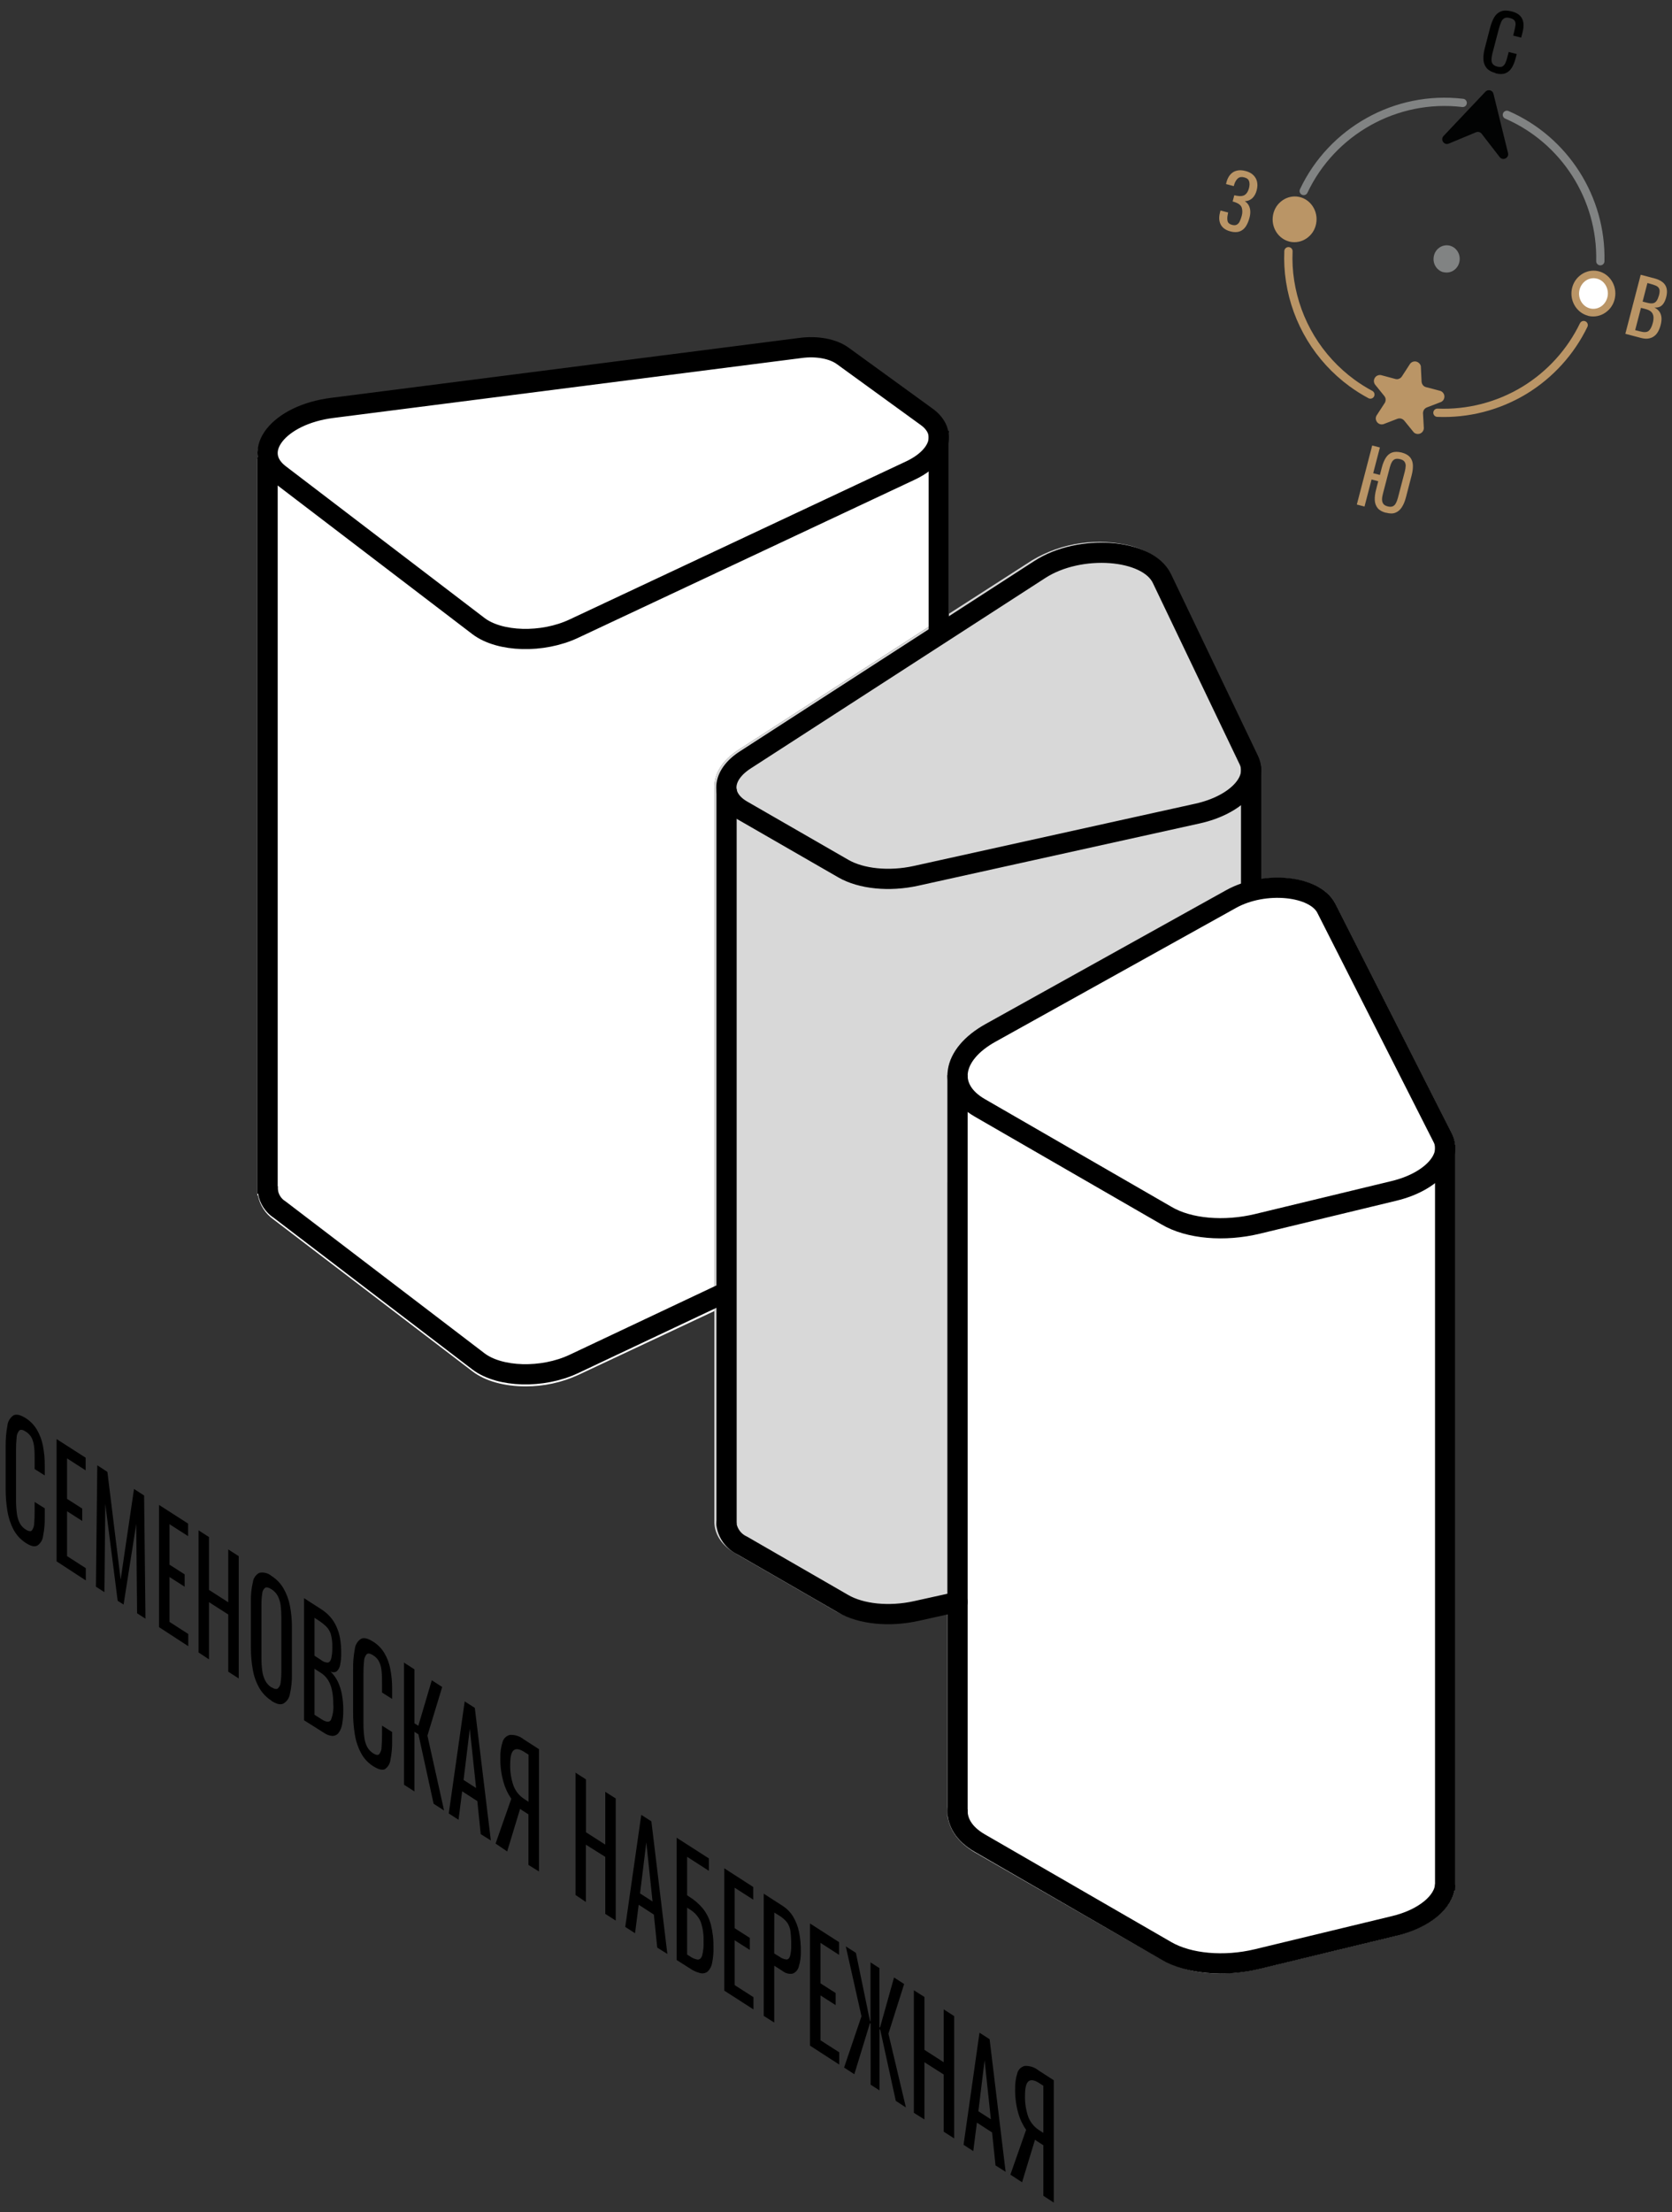 <svg width="124" height="164" viewBox="0 0 124 164" fill="none" xmlns="http://www.w3.org/2000/svg">
<rect x="0" y="0" width="124" height="164" fill="#333333" stroke="none"/>
<g clip-path="url(#clip0_4592_65391)">
<path d="M1.917 114.382C1.531 114.135 1.215 113.793 1.002 113.388C0.777 112.957 0.624 112.492 0.548 112.012C0.462 111.481 0.42 110.944 0.42 110.407V107.208C0.413 106.699 0.455 106.19 0.548 105.689C0.562 105.535 0.611 105.387 0.689 105.254C0.767 105.121 0.874 105.007 1.002 104.92C1.219 104.812 1.523 104.883 1.917 105.134C2.258 105.353 2.542 105.65 2.745 106C2.958 106.365 3.106 106.763 3.184 107.178C3.279 107.672 3.325 108.175 3.319 108.678V109.375L2.569 108.903V108.25C2.569 107.913 2.569 107.609 2.539 107.339C2.523 107.096 2.466 106.858 2.37 106.634C2.27 106.423 2.109 106.245 1.909 106.124C1.692 105.982 1.534 105.955 1.429 106.045C1.305 106.192 1.236 106.378 1.234 106.57C1.201 106.885 1.186 107.202 1.189 107.519V111.112C1.184 111.488 1.206 111.864 1.257 112.237C1.289 112.486 1.367 112.727 1.485 112.949C1.589 113.127 1.735 113.278 1.909 113.388C2.119 113.523 2.284 113.545 2.363 113.452C2.474 113.301 2.535 113.118 2.535 112.93C2.558 112.675 2.569 112.368 2.569 112.012V111.34L3.319 111.813V112.484C3.328 112.947 3.286 113.41 3.195 113.864C3.18 114.007 3.133 114.144 3.06 114.267C2.986 114.39 2.886 114.496 2.768 114.577C2.558 114.682 2.284 114.625 1.917 114.382ZM4.197 115.747V106.679L6.353 108.063V109L4.973 108.112V111.112L6.098 111.832V112.75L4.973 112.03V115.357L6.364 116.249V117.157L4.197 115.747ZM7.114 117.622L7.215 108.622L7.965 109.113L8.948 117.097L9.938 110.377L10.688 110.864L10.789 119.995L10.167 119.594L10.103 112.975L9.165 118.949L8.727 118.668L7.808 111.483L7.744 118.027L7.114 117.622ZM11.794 120.622V111.562L13.95 112.945V113.875L12.57 112.99V115.99L13.695 116.71V117.625L12.57 116.905V120.232L13.962 121.128V122.032L11.794 120.622ZM14.723 122.497V113.444L15.499 113.943V117.862L16.928 118.777V114.862L17.704 115.36V124.424L16.928 123.925V119.684L15.499 118.769V123.01L14.723 122.497ZM20.134 126.074C19.764 125.838 19.455 125.516 19.234 125.137C18.998 124.724 18.836 124.274 18.754 123.805C18.653 123.259 18.604 122.704 18.608 122.148V118.713C18.595 118.227 18.645 117.742 18.758 117.269C18.777 117.126 18.831 116.99 18.915 116.873C18.998 116.755 19.109 116.659 19.238 116.594C19.395 116.562 19.558 116.566 19.713 116.607C19.868 116.647 20.012 116.722 20.134 116.827C20.5 117.057 20.804 117.372 21.023 117.745C21.253 118.147 21.415 118.584 21.503 119.039C21.605 119.575 21.654 120.121 21.649 120.667V124.113C21.66 124.601 21.611 125.088 21.503 125.564C21.481 125.712 21.427 125.853 21.344 125.978C21.261 126.102 21.151 126.207 21.023 126.284C20.805 126.4 20.509 126.329 20.134 126.089V126.074ZM20.134 125.077C20.337 125.208 20.509 125.238 20.599 125.17C20.727 125.056 20.803 124.895 20.813 124.724C20.851 124.444 20.868 124.162 20.865 123.88V119.905C20.867 119.605 20.849 119.304 20.813 119.005C20.782 118.762 20.71 118.526 20.599 118.308C20.489 118.105 20.329 117.935 20.134 117.813C19.928 117.678 19.759 117.644 19.662 117.704C19.598 117.755 19.545 117.82 19.509 117.893C19.472 117.966 19.451 118.046 19.448 118.128C19.406 118.402 19.387 118.679 19.392 118.957V122.932C19.39 123.237 19.408 123.543 19.448 123.847C19.477 124.097 19.549 124.341 19.662 124.567C19.769 124.781 19.932 124.962 20.134 125.092V125.077ZM22.549 127.525V118.473L23.824 119.294C24.067 119.448 24.288 119.635 24.48 119.849C24.667 120.063 24.822 120.303 24.942 120.562C25.071 120.844 25.164 121.141 25.219 121.447C25.278 121.801 25.307 122.16 25.305 122.519C25.312 122.825 25.285 123.131 25.223 123.43C25.193 123.615 25.1 123.783 24.96 123.907C24.892 123.945 24.814 123.966 24.735 123.966C24.657 123.966 24.579 123.945 24.51 123.907C24.732 124.124 24.916 124.378 25.054 124.657C25.195 124.961 25.297 125.282 25.358 125.613C25.428 126.001 25.462 126.396 25.459 126.79C25.462 127.128 25.434 127.466 25.377 127.799C25.343 128.034 25.255 128.258 25.118 128.452C25.066 128.522 25 128.58 24.922 128.621C24.845 128.662 24.759 128.685 24.672 128.688C24.44 128.675 24.218 128.596 24.03 128.459L22.549 127.525ZM23.325 122.74L23.783 123.037C23.928 123.166 24.113 123.242 24.308 123.25C24.432 123.228 24.522 123.119 24.57 122.928C24.628 122.658 24.653 122.382 24.645 122.107C24.657 121.775 24.618 121.444 24.529 121.124C24.455 120.899 24.326 120.697 24.154 120.535C23.953 120.355 23.738 120.191 23.509 120.048L23.325 119.932V122.74ZM23.325 127.117L23.847 127.45C24.192 127.675 24.424 127.69 24.54 127.503C24.691 127.132 24.752 126.731 24.717 126.333C24.721 125.992 24.69 125.651 24.623 125.317C24.572 125.044 24.473 124.782 24.33 124.544C24.191 124.324 24.004 124.138 23.783 124L23.325 123.708V127.117ZM27.683 130.934C27.296 130.691 26.98 130.349 26.768 129.944C26.542 129.514 26.388 129.048 26.314 128.568C26.227 128.037 26.184 127.5 26.187 126.963V123.76C26.177 123.251 26.22 122.742 26.314 122.242C26.329 122.091 26.378 121.945 26.457 121.816C26.535 121.686 26.641 121.575 26.768 121.492C26.982 121.379 27.289 121.45 27.683 121.705C28.021 121.917 28.304 122.206 28.508 122.549C28.723 122.912 28.871 123.311 28.947 123.727C29.042 124.221 29.087 124.723 29.082 125.227V125.943L28.332 125.47V124.833C28.332 124.499 28.332 124.195 28.302 123.925C28.289 123.681 28.232 123.441 28.133 123.217C28.034 123.006 27.875 122.83 27.675 122.71C27.454 122.568 27.3 122.542 27.195 122.628C27.07 122.774 27 122.96 26.997 123.153C26.965 123.469 26.951 123.787 26.955 124.105V127.698C26.95 128.074 26.973 128.45 27.023 128.823C27.053 129.071 27.13 129.311 27.248 129.532C27.353 129.711 27.5 129.863 27.675 129.974C27.885 130.109 28.05 130.128 28.125 130.034C28.239 129.884 28.3 129.701 28.298 129.513C28.32 129.258 28.332 128.954 28.332 128.594V127.923L29.082 128.395V129.067C29.09 129.53 29.049 129.992 28.958 130.447C28.943 130.589 28.898 130.727 28.825 130.85C28.752 130.973 28.652 131.078 28.534 131.159C28.324 131.234 28.058 131.17 27.683 130.934ZM29.959 132.299V123.25L30.735 123.749V127.75L31.024 127.934L32.022 124.559L32.794 125.058L31.699 128.662L32.933 134.212L32.157 133.713L31.032 128.568L30.735 128.38V132.802L29.959 132.299ZM33.282 134.433L34.463 126.127L35.213 126.607L36.402 136.435L35.652 135.967L35.4 133.518L34.275 132.79L34.005 134.902L33.282 134.433ZM34.38 131.95L35.307 132.547L34.842 128.159L34.38 131.95ZM36.754 136.664L37.92 133.342C37.652 132.954 37.452 132.524 37.328 132.07C37.172 131.504 37.097 130.918 37.107 130.33C37.094 129.929 37.148 129.529 37.268 129.145C37.303 129.014 37.373 128.896 37.469 128.801C37.567 128.707 37.687 128.64 37.819 128.609C38.191 128.589 38.557 128.708 38.847 128.943L39.972 129.667V138.734L39.192 138.25V134.5L38.753 134.219L38.663 134.155L38.573 134.092L37.613 137.249L36.754 136.664ZM38.91 133.383L39.199 133.567V130.075L38.888 129.877C38.543 129.655 38.28 129.61 38.104 129.742C37.928 129.873 37.838 130.225 37.838 130.792C37.822 131.331 37.905 131.868 38.082 132.378C38.239 132.791 38.527 133.142 38.903 133.375L38.91 133.383ZM42.683 140.478V131.41L43.459 131.909V135.828L44.888 136.743V132.828L45.664 133.323V142.375L44.888 141.877V137.65L43.452 136.75V140.995L42.683 140.478ZM46.369 142.844L47.558 134.538L48.308 135.018L49.493 144.847L48.743 144.378L48.492 141.929L47.367 141.202L47.097 143.313L46.369 142.844ZM47.468 140.362L48.394 140.958L47.933 136.57L47.468 140.362ZM50.183 145.297V136.233L52.572 137.767V138.685L50.959 137.647V140.5L51.128 140.613C51.506 140.847 51.844 141.141 52.129 141.483C52.404 141.832 52.605 142.234 52.718 142.664C52.861 143.231 52.926 143.815 52.913 144.4C52.921 144.778 52.887 145.155 52.812 145.525C52.771 145.759 52.659 145.975 52.493 146.144C52.418 146.206 52.33 146.249 52.236 146.271C52.142 146.293 52.043 146.294 51.949 146.272C51.669 146.207 51.404 146.088 51.169 145.923L50.183 145.297ZM50.959 144.892L51.177 145.03C51.344 145.152 51.538 145.233 51.743 145.267C51.893 145.267 52.002 145.177 52.073 144.97C52.159 144.626 52.194 144.271 52.178 143.917C52.197 143.421 52.125 142.927 51.964 142.458C51.796 142.078 51.514 141.76 51.158 141.547L50.959 141.419V144.892ZM53.712 147.565V138.498L55.864 139.885V140.823L54.484 139.938V142.938L55.609 143.658V144.55L54.484 143.834V147.157L55.879 148.053V148.96L53.712 147.565ZM56.64 149.44V140.38L58.02 141.269C58.345 141.474 58.619 141.751 58.819 142.079C59.027 142.427 59.174 142.807 59.254 143.204C59.352 143.679 59.398 144.163 59.393 144.648C59.405 145.035 59.353 145.421 59.239 145.792C59.21 145.908 59.153 146.016 59.074 146.106C58.994 146.196 58.894 146.266 58.782 146.309C58.65 146.331 58.515 146.324 58.385 146.29C58.256 146.256 58.136 146.194 58.032 146.11L57.42 145.717V149.935L56.64 149.44ZM57.417 144.813L57.792 145.042C57.945 145.16 58.128 145.235 58.32 145.259C58.448 145.259 58.538 145.173 58.594 145.004C58.661 144.738 58.688 144.464 58.677 144.19C58.682 143.844 58.663 143.499 58.62 143.155C58.589 142.927 58.506 142.709 58.377 142.518C58.215 142.317 58.02 142.145 57.799 142.012L57.424 141.779L57.417 144.813ZM60.072 151.645V142.589L62.228 143.973V144.914L60.848 144.025V147.025L61.973 147.745V148.642L60.848 147.922V151.248L62.239 152.14V153.048L60.072 151.645ZM62.599 153.269L63.889 149.467L62.727 144.288L63.477 144.768L64.519 149.815L64.56 149.842V145.473L65.22 145.897V150.273L65.265 150.303L66.304 146.594L67.054 147.078L65.888 150.76L67.185 156.228L66.435 155.74L65.28 150.464L65.228 150.43V154.964L64.568 154.54V150.007L64.519 149.973L63.36 153.764L62.599 153.269ZM67.774 156.625V147.539L68.558 148.038V151.957L69.987 152.875V148.957L70.763 149.455V158.523L69.987 158.024V153.783L68.558 152.875V157.117L67.774 156.625ZM71.46 158.995L72.642 150.685L73.392 151.169L74.58 160.998L73.83 160.525L73.575 158.08L72.45 157.353L72.18 159.464L71.46 158.995ZM72.559 156.509L73.485 157.105L73.02 152.722L72.559 156.509ZM74.933 161.208L76.099 157.885C75.831 157.498 75.63 157.069 75.507 156.614C75.351 156.048 75.276 155.462 75.285 154.874C75.273 154.472 75.327 154.07 75.447 153.685C75.481 153.554 75.551 153.436 75.648 153.341C75.745 153.247 75.866 153.18 75.998 153.149C76.37 153.13 76.737 153.25 77.025 153.487L78.15 154.21V163.278L77.378 162.779V159.029L76.939 158.748L76.849 158.684L76.759 158.62L75.799 161.774L74.933 161.208ZM77.089 157.927L77.378 158.11V154.619L77.067 154.42C76.722 154.195 76.459 154.15 76.283 154.285C76.107 154.42 76.017 154.769 76.017 155.335C76.001 155.874 76.083 156.411 76.257 156.922C76.418 157.338 76.71 157.69 77.089 157.927Z" fill="black"/>
</g>
<g clip-path="url(#clip1_4592_65391)">
<path d="M107.91 84.879C107.877 84.577 107.791 84.283 107.655 84.012L99.03 67.002C98.655 66.252 97.905 65.694 96.825 65.367C95.704 65.051 94.526 64.992 93.379 65.195C92.526 65.324 91.702 65.598 90.941 66.005L73.084 75.935C71.31 76.921 70.282 78.293 70.26 79.707V134.682H70.29C70.44 135.713 71.13 136.625 72.277 137.307L86.118 145.253C87.476 145.972 88.996 146.329 90.532 146.288C91.508 146.286 92.479 146.169 93.427 145.94L103.552 143.498C105.547 143.015 107.085 141.972 107.677 140.708C107.762 140.528 107.826 140.338 107.869 140.142H107.929V84.879H107.91Z" fill="white"/>
<path d="M70.263 79.692V87.702C70.286 87.62 70.312 87.537 70.327 87.451H70.368V78.946C70.301 79.19 70.264 79.442 70.26 79.696L70.263 79.692Z" fill="#D8D8D8"/>
<path d="M52.987 58.407C52.987 58.407 52.987 58.373 52.987 58.355C52.961 57.331 53.587 56.352 54.754 55.598L70.368 45.503V32.082H70.32C70.162 31.401 69.75 30.805 69.168 30.417L62.936 25.895C62.066 25.265 60.686 24.995 59.265 25.178L24.506 29.633C21.776 29.982 19.631 31.362 19.177 33.068C19.096 33.38 19.076 33.705 19.121 34.025H19.091V88.628H19.132C19.273 89.344 19.684 89.978 20.28 90.398L35.021 101.648C35.992 102.398 37.44 102.773 38.977 102.773C40.321 102.777 41.651 102.491 42.873 101.933L52.976 97.19V58.407H52.987Z" fill="white"/>
<path d="M93.375 56.911C93.361 56.578 93.281 56.252 93.138 55.951L86.692 42.503C86.242 41.566 85.282 40.865 83.917 40.478C82.682 40.16 81.396 40.089 80.132 40.268C78.869 40.448 77.654 40.875 76.556 41.525L70.368 45.503L54.746 55.598C53.58 56.348 52.953 57.331 52.98 58.355C52.98 58.355 52.98 58.388 52.98 58.407V112.91C53.021 113.798 53.565 114.593 54.517 115.141L62.017 119.465C63.16 120.064 64.436 120.361 65.726 120.327C66.471 120.327 67.214 120.246 67.942 120.087L70.271 119.57V79.692C70.275 79.439 70.312 79.187 70.38 78.942C70.683 77.817 71.636 76.726 73.095 75.916L90.952 65.986C91.713 65.579 92.537 65.306 93.39 65.176V56.911H93.375Z" fill="#D8D8D8"/>
<path d="M19.86 87.878C19.828 88.228 19.893 88.58 20.048 88.896C20.202 89.211 20.441 89.478 20.737 89.667L35.478 100.917C37.057 102.121 40.23 102.207 42.558 101.112L53.868 95.772" stroke="black" stroke-width="1.5" stroke-miterlimit="10"/>
<path d="M20.737 35.157L35.478 46.407C37.057 47.611 40.23 47.697 42.558 46.602L67.5 34.891C69.75 33.837 70.297 32.041 68.733 30.905L62.493 26.378C61.781 25.861 60.588 25.628 59.358 25.797L24.618 30.241C20.662 30.747 18.521 33.466 20.737 35.157Z" stroke="black" stroke-width="1.5" stroke-miterlimit="10"/>
<path d="M107.175 139.707C107.119 140.975 105.619 142.253 103.369 142.782L93.244 145.227C90.787 145.82 88.155 145.583 86.494 144.62L72.656 136.628C71.482 135.95 70.946 135.027 71.021 134.075" stroke="black" stroke-width="1.5" stroke-miterlimit="10"/>
<path d="M98.366 67.329L106.991 84.335C107.76 85.835 106.143 87.616 103.387 88.28L93.262 90.725C90.806 91.317 88.173 91.1 86.512 90.117L72.656 82.122C70.185 80.694 70.545 78.192 73.451 76.576L91.308 66.646C93.768 65.277 97.511 65.641 98.366 67.329Z" stroke="black" stroke-width="1.5" stroke-miterlimit="10"/>
<path d="M107.175 84.864V140.157" stroke="black" stroke-width="1.5" stroke-miterlimit="10"/>
<path d="M71.013 79.692V134.667" stroke="black" stroke-width="1.5" stroke-miterlimit="10"/>
<path d="M71.014 118.748L67.927 119.431C65.947 119.866 63.87 119.66 62.539 118.891L55.039 114.567C54.728 114.421 54.458 114.2 54.255 113.924C54.051 113.647 53.92 113.325 53.872 112.985" stroke="black" stroke-width="1.5" stroke-linecap="round" stroke-linejoin="round"/>
<path d="M88.815 60.309L67.927 64.928C65.947 65.364 63.87 65.157 62.539 64.388L55.039 60.069C53.385 59.112 53.497 57.466 55.294 56.319L77.119 42.215C80.085 40.295 85.11 40.67 86.171 42.886L92.617 56.352C93.356 57.897 91.642 59.682 88.815 60.309Z" stroke="black" stroke-width="1.5" stroke-miterlimit="10"/>
<path d="M53.883 58.482V112.985" stroke="black" stroke-width="1.5" stroke-miterlimit="10"/>
<path d="M92.786 56.986V65.51" stroke="black" stroke-width="1.5" stroke-linecap="round" stroke-linejoin="round"/>
<path d="M69.622 31.947V47.356" stroke="black" stroke-width="1.5" stroke-miterlimit="10"/>
<path d="M19.845 33.89V88.486" stroke="black" stroke-width="1.5" stroke-miterlimit="10"/>
</g>
<path d="M101.631 29.248C101.152 28.991 100.693 28.703 100.257 28.384C99.037 27.488 98.001 26.36 97.216 25.067C96.431 23.773 95.91 22.338 95.677 20.842C95.561 20.106 95.524 19.364 95.555 18.622" stroke="#BA9566" stroke-width="0.613" stroke-linecap="round" stroke-linejoin="round"/>
<path d="M117.45 24.098C116.488 26.084 114.967 27.77 113.054 28.935C111.098 30.119 108.854 30.689 106.604 30.597" stroke="#BA9566" stroke-width="0.613" stroke-linecap="round" stroke-linejoin="round"/>
<path d="M108.477 7.629C103.517 7.041 98.777 9.732 96.686 14.159" stroke="#818383" stroke-width="0.613" stroke-linecap="round" stroke-linejoin="round"/>
<path d="M118.684 19.364C118.794 14.686 116.041 10.376 111.755 8.512" stroke="#818383" stroke-width="0.613" stroke-linecap="round" stroke-linejoin="round"/>
<path d="M95.883 17.666C96.625 17.733 97.281 17.163 97.355 16.384C97.429 15.605 96.883 14.919 96.141 14.845C95.399 14.778 94.743 15.348 94.669 16.127C94.596 16.905 95.142 17.592 95.883 17.666Z" fill="#BA9566"/>
<path d="M95.609 17.905C94.842 17.703 94.315 16.948 94.389 16.108C94.432 15.642 94.646 15.226 95.002 14.937C95.333 14.661 95.75 14.533 96.167 14.569C97.062 14.655 97.718 15.483 97.632 16.409C97.589 16.875 97.375 17.292 97.019 17.58C96.688 17.856 96.271 17.985 95.854 17.948C95.768 17.942 95.682 17.923 95.603 17.905H95.609ZM96.277 15.158C96.228 15.146 96.173 15.133 96.118 15.127C95.848 15.103 95.578 15.189 95.364 15.367C95.131 15.563 94.983 15.845 94.953 16.157C94.898 16.783 95.327 17.335 95.915 17.39C96.185 17.414 96.455 17.329 96.67 17.151C96.903 16.955 97.05 16.672 97.08 16.36C97.129 15.796 96.78 15.287 96.283 15.158H96.277Z" fill="#BA9566"/>
<path d="M107.21 20.039C107.651 20.082 108.044 19.738 108.087 19.272C108.129 18.806 107.804 18.402 107.363 18.359C106.922 18.316 106.529 18.659 106.486 19.125C106.443 19.591 106.768 19.996 107.21 20.039Z" fill="#818383"/>
<path d="M107.044 20.18C106.59 20.063 106.271 19.609 106.32 19.107C106.345 18.831 106.474 18.579 106.682 18.407C106.878 18.242 107.124 18.168 107.375 18.187C107.908 18.236 108.301 18.726 108.252 19.284C108.227 19.56 108.099 19.812 107.89 19.983C107.694 20.149 107.449 20.222 107.197 20.198C107.148 20.198 107.099 20.186 107.05 20.173L107.044 20.18ZM107.442 18.542C107.412 18.536 107.381 18.53 107.344 18.524C107.185 18.512 107.026 18.561 106.897 18.665C106.756 18.782 106.67 18.947 106.652 19.137C106.615 19.511 106.872 19.836 107.222 19.873C107.381 19.885 107.541 19.836 107.669 19.732C107.81 19.615 107.896 19.45 107.915 19.26C107.945 18.922 107.737 18.622 107.436 18.542H107.442Z" fill="#818383"/>
<path d="M118.042 23.166C118.784 23.233 119.44 22.663 119.513 21.884C119.587 21.105 119.041 20.419 118.299 20.345C117.557 20.278 116.901 20.848 116.828 21.627C116.76 22.405 117.3 23.092 118.042 23.166Z" fill="white"/>
<path d="M117.768 23.405C117.008 23.209 116.474 22.448 116.548 21.608C116.591 21.142 116.805 20.726 117.161 20.437C117.492 20.161 117.909 20.033 118.326 20.069C119.221 20.155 119.877 20.983 119.791 21.915C119.748 22.381 119.534 22.798 119.178 23.086C118.847 23.362 118.43 23.491 118.013 23.454C117.927 23.448 117.848 23.429 117.768 23.411V23.405ZM118.436 20.658C118.387 20.646 118.332 20.634 118.277 20.627C118.007 20.603 117.737 20.689 117.523 20.866C117.29 21.063 117.143 21.345 117.112 21.657C117.057 22.283 117.486 22.835 118.075 22.89C118.344 22.914 118.614 22.828 118.829 22.651C119.062 22.454 119.209 22.172 119.239 21.86C119.289 21.296 118.945 20.787 118.442 20.658H118.436Z" fill="#BA9566"/>
<path d="M109.466 9.805L107.449 10.645C107.1 10.792 106.799 10.357 107.057 10.081L110.165 6.795C110.355 6.592 110.699 6.684 110.76 6.954L111.839 11.344C111.931 11.712 111.453 11.945 111.22 11.645L109.883 9.916C109.785 9.787 109.613 9.744 109.472 9.805H109.466Z" fill="#020303"/>
<path d="M105.374 27.194L105.429 28.298C105.435 28.39 105.472 28.476 105.527 28.549C105.582 28.623 105.662 28.672 105.748 28.696L106.821 28.978C106.907 29.009 106.98 29.058 107.029 29.131C107.085 29.199 107.115 29.285 107.121 29.377C107.121 29.469 107.103 29.555 107.06 29.628C107.017 29.702 106.95 29.763 106.87 29.8L105.834 30.198C105.748 30.229 105.668 30.29 105.613 30.364C105.564 30.444 105.533 30.536 105.533 30.628L105.595 31.737C105.595 31.823 105.564 31.909 105.515 31.983C105.466 32.056 105.392 32.111 105.313 32.142C105.233 32.173 105.141 32.179 105.055 32.16C104.969 32.142 104.89 32.099 104.834 32.032L104.135 31.173C104.074 31.106 103.994 31.057 103.909 31.032C103.823 31.008 103.725 31.014 103.639 31.044L102.603 31.443C102.517 31.468 102.425 31.468 102.345 31.443C102.259 31.419 102.186 31.363 102.13 31.296C102.075 31.229 102.045 31.143 102.032 31.057C102.026 30.971 102.045 30.879 102.088 30.805L102.695 29.873C102.744 29.8 102.762 29.708 102.762 29.616C102.762 29.524 102.725 29.438 102.67 29.364L101.971 28.5C101.922 28.426 101.897 28.341 101.891 28.255C101.891 28.169 101.916 28.083 101.965 28.003C102.014 27.93 102.081 27.869 102.161 27.838C102.241 27.801 102.333 27.795 102.419 27.807L103.492 28.095C103.584 28.12 103.669 28.114 103.755 28.077C103.841 28.046 103.915 27.985 103.964 27.911L104.565 26.985C104.614 26.912 104.687 26.851 104.779 26.82C104.865 26.789 104.957 26.783 105.043 26.808C105.135 26.832 105.208 26.881 105.27 26.949C105.331 27.01 105.368 27.102 105.38 27.188L105.374 27.194Z" fill="#BA9566"/>
<path d="M110.926 5.421C110.608 5.336 110.381 5.207 110.24 5.029C110.099 4.851 110.025 4.637 110.013 4.397C110.001 4.152 110.037 3.895 110.105 3.619L110.516 2.037C110.595 1.736 110.7 1.479 110.822 1.27C110.951 1.062 111.116 0.921 111.325 0.841C111.533 0.762 111.797 0.768 112.116 0.847C112.398 0.921 112.606 1.031 112.741 1.178C112.876 1.326 112.956 1.503 112.98 1.712C113.005 1.92 112.98 2.166 112.907 2.435L112.815 2.791L112.22 2.638L112.3 2.319C112.343 2.153 112.373 2.006 112.392 1.871C112.41 1.743 112.392 1.626 112.331 1.54C112.275 1.448 112.159 1.381 111.987 1.338C111.809 1.289 111.668 1.295 111.57 1.35C111.466 1.405 111.386 1.497 111.331 1.632C111.276 1.767 111.215 1.92 111.166 2.11L110.7 3.889C110.638 4.115 110.614 4.299 110.614 4.44C110.614 4.581 110.651 4.692 110.724 4.765C110.792 4.845 110.902 4.9 111.043 4.937C111.215 4.98 111.343 4.974 111.435 4.919C111.527 4.863 111.601 4.771 111.656 4.643C111.711 4.514 111.76 4.361 111.803 4.183L111.889 3.852L112.484 4.005L112.398 4.336C112.324 4.612 112.232 4.839 112.11 5.035C111.987 5.225 111.834 5.36 111.638 5.434C111.448 5.507 111.202 5.507 110.908 5.434L110.926 5.421Z" fill="#000100"/>
<path d="M102.79 38.016C102.508 37.943 102.3 37.826 102.171 37.667C102.042 37.507 101.969 37.311 101.957 37.078C101.944 36.845 101.981 36.581 102.055 36.293L102.214 35.674L101.717 35.545L101.196 37.55L100.626 37.403L101.766 33.025L102.337 33.172L101.84 35.079L102.337 35.208L102.478 34.662C102.551 34.368 102.655 34.129 102.772 33.939C102.895 33.749 103.048 33.614 103.238 33.546C103.428 33.479 103.667 33.479 103.949 33.546C104.231 33.62 104.434 33.736 104.568 33.89C104.697 34.043 104.771 34.239 104.783 34.466C104.795 34.693 104.765 34.95 104.691 35.239L104.268 36.87C104.194 37.152 104.096 37.397 103.968 37.593C103.845 37.789 103.686 37.93 103.495 38.004C103.305 38.084 103.066 38.084 102.784 38.004L102.79 38.016ZM102.913 37.538C103.066 37.581 103.195 37.575 103.293 37.532C103.391 37.489 103.471 37.409 103.526 37.293C103.587 37.182 103.637 37.041 103.679 36.882L104.182 34.963C104.225 34.803 104.244 34.656 104.25 34.534C104.25 34.411 104.219 34.307 104.158 34.221C104.096 34.135 103.986 34.074 103.833 34.037C103.679 34 103.551 34 103.453 34.037C103.354 34.08 103.275 34.154 103.22 34.264C103.158 34.374 103.109 34.509 103.066 34.669L102.564 36.588C102.521 36.747 102.496 36.894 102.496 37.023C102.496 37.152 102.527 37.262 102.588 37.348C102.649 37.434 102.76 37.501 102.913 37.538Z" fill="#BA9566"/>
<path d="M91.257 17.157C91.017 17.096 90.834 16.998 90.699 16.869C90.564 16.74 90.478 16.575 90.441 16.384C90.404 16.195 90.417 15.986 90.478 15.753L90.515 15.606L91.085 15.753C91.085 15.753 91.073 15.802 91.067 15.833C91.06 15.857 91.054 15.882 91.054 15.906C91.011 16.096 91.011 16.256 91.042 16.397C91.079 16.532 91.189 16.624 91.379 16.673C91.52 16.709 91.637 16.703 91.723 16.654C91.814 16.605 91.888 16.526 91.943 16.409C91.999 16.293 92.047 16.158 92.091 15.998C92.152 15.771 92.146 15.569 92.091 15.391C92.029 15.213 91.858 15.079 91.582 14.987C91.569 14.98 91.551 14.974 91.532 14.968C91.514 14.968 91.496 14.956 91.471 14.95C91.453 14.95 91.434 14.938 91.416 14.938L91.539 14.472C91.539 14.472 91.569 14.478 91.588 14.484C91.606 14.484 91.624 14.496 91.649 14.496C91.667 14.496 91.686 14.502 91.698 14.508C91.98 14.563 92.189 14.539 92.33 14.441C92.471 14.343 92.569 14.177 92.63 13.944C92.679 13.748 92.685 13.576 92.636 13.435C92.593 13.294 92.471 13.196 92.268 13.147C92.078 13.098 91.925 13.123 91.808 13.221C91.692 13.319 91.606 13.466 91.539 13.656C91.539 13.681 91.526 13.699 91.52 13.723C91.514 13.748 91.508 13.773 91.502 13.797L90.925 13.644L90.962 13.497C91.024 13.264 91.122 13.074 91.251 12.933C91.379 12.791 91.539 12.693 91.729 12.65C91.919 12.601 92.133 12.614 92.366 12.675C92.606 12.736 92.802 12.834 92.943 12.976C93.084 13.11 93.182 13.276 93.225 13.466C93.268 13.656 93.262 13.871 93.2 14.104C93.133 14.367 93.016 14.563 92.863 14.704C92.704 14.839 92.526 14.913 92.317 14.913C92.434 14.993 92.532 15.085 92.599 15.207C92.667 15.324 92.71 15.465 92.722 15.624C92.734 15.784 92.716 15.961 92.661 16.158C92.593 16.415 92.495 16.636 92.379 16.808C92.256 16.979 92.103 17.102 91.919 17.163C91.735 17.224 91.508 17.224 91.251 17.157H91.257Z" fill="#BA9566"/>
<path d="M120.539 24.747L121.679 20.369L122.685 20.633C122.881 20.682 123.047 20.75 123.182 20.835C123.317 20.915 123.421 21.013 123.494 21.13C123.568 21.246 123.611 21.381 123.623 21.528C123.635 21.682 123.617 21.847 123.568 22.037C123.519 22.215 123.458 22.368 123.378 22.485C123.298 22.607 123.2 22.693 123.09 22.742C122.979 22.791 122.844 22.81 122.697 22.797C122.863 22.883 122.985 22.988 123.071 23.11C123.157 23.233 123.2 23.38 123.218 23.539C123.231 23.705 123.212 23.889 123.157 24.097C123.108 24.287 123.041 24.453 122.961 24.594C122.881 24.735 122.777 24.852 122.654 24.937C122.532 25.023 122.397 25.072 122.237 25.097C122.078 25.121 121.906 25.103 121.71 25.054L120.545 24.747H120.539ZM121.814 22.356L122.176 22.448C122.348 22.491 122.489 22.503 122.599 22.479C122.71 22.454 122.795 22.393 122.863 22.295C122.93 22.197 122.985 22.062 123.035 21.89C123.09 21.688 123.096 21.534 123.059 21.43C123.022 21.326 122.943 21.24 122.82 21.185C122.697 21.13 122.532 21.075 122.323 21.019L122.176 20.983L121.821 22.356H121.814ZM121.263 24.471L121.673 24.576C121.949 24.649 122.145 24.631 122.274 24.526C122.397 24.422 122.501 24.226 122.575 23.944C122.624 23.76 122.636 23.601 122.624 23.466C122.605 23.331 122.556 23.214 122.464 23.122C122.372 23.03 122.237 22.963 122.06 22.914L121.698 22.822L121.269 24.471H121.263Z" fill="#BA9566"/>
<defs>
<clipPath id="clip0_4592_65391">
<rect width="77.73" height="58.406" fill="white" transform="translate(0.42 104.872)"/>
</clipPath>
<clipPath id="clip1_4592_65391">
<rect width="88.83" height="121.316" fill="white" transform="translate(19.095 24.987)"/>
</clipPath>
</defs>
</svg>
